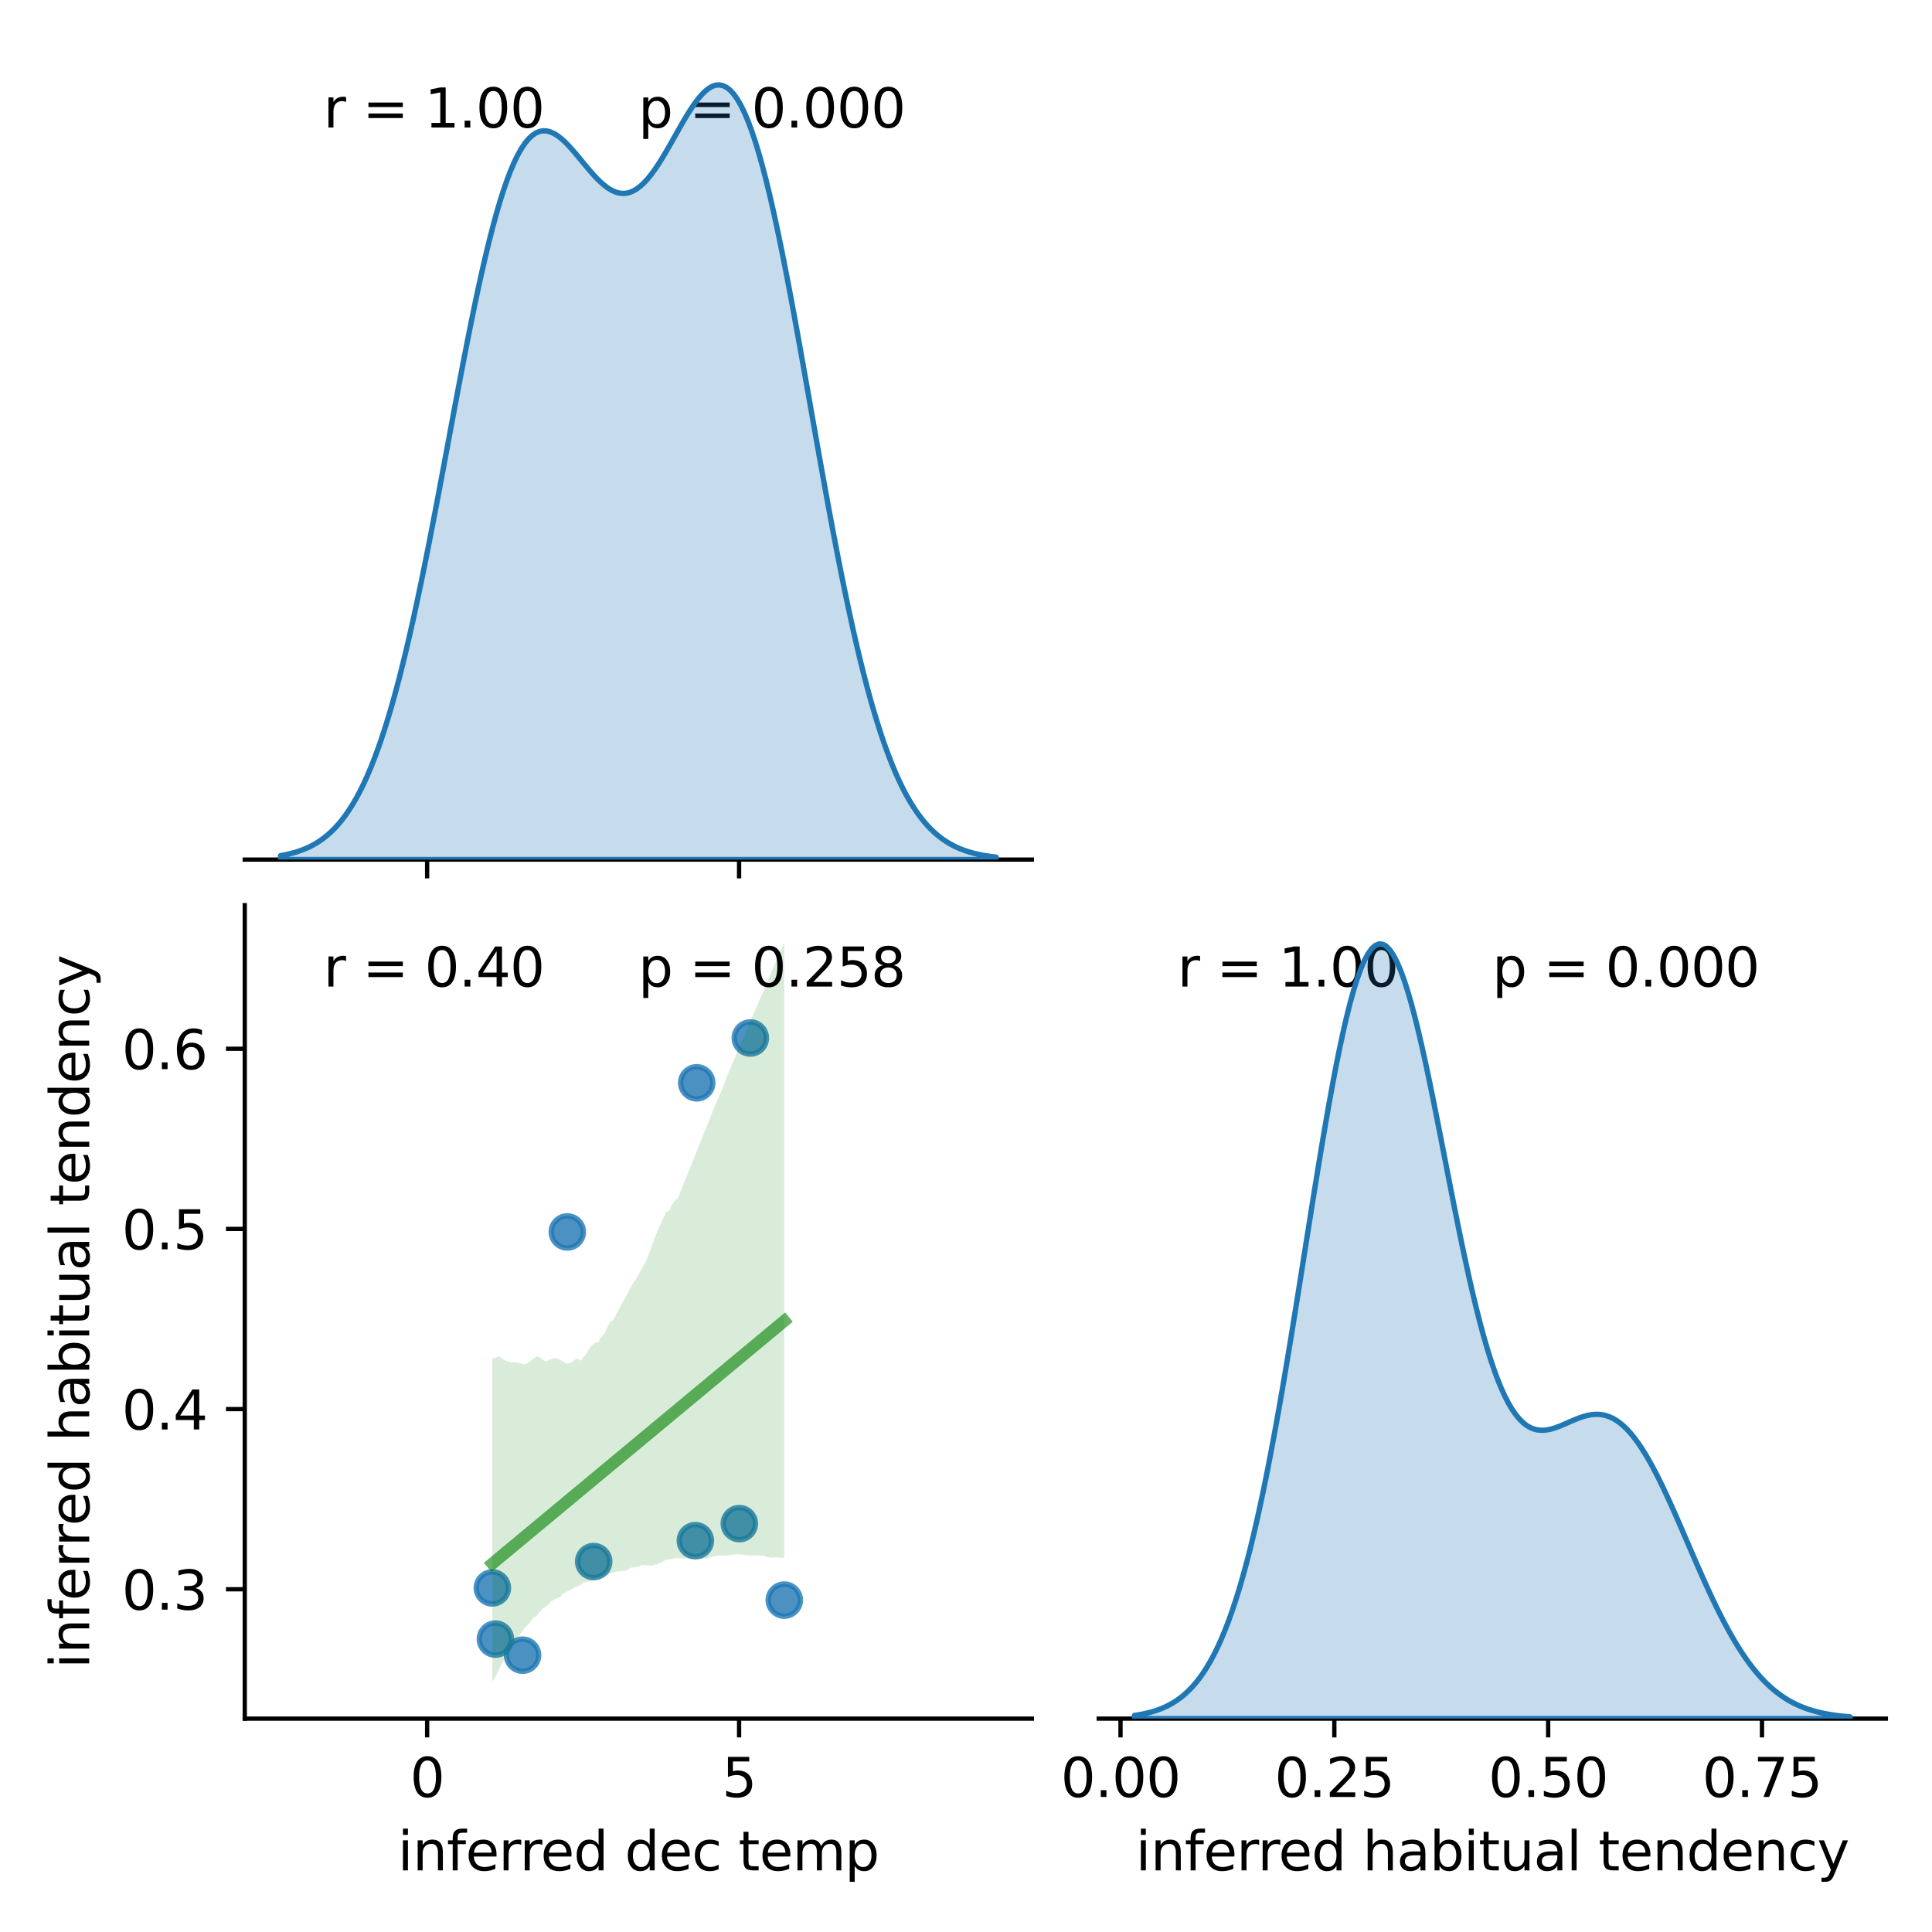 <?xml version="1.0" encoding="utf-8" standalone="no"?>
<!DOCTYPE svg PUBLIC "-//W3C//DTD SVG 1.1//EN"
  "http://www.w3.org/Graphics/SVG/1.1/DTD/svg11.dtd">
<svg xmlns:xlink="http://www.w3.org/1999/xlink" width="360pt" height="360pt" viewBox="0 0 360 360" xmlns="http://www.w3.org/2000/svg" version="1.1">
 <defs>
  <style type="text/css">*{stroke-linejoin: round; stroke-linecap: butt}</style>
 </defs>
 <g id="figure_1">
  <g id="patch_1">
   <path d="M 0 360 
L 360 360 
L 360 0 
L 0 0 
z
" style="fill: #ffffff"/>
  </g>
  <g id="axes_1">
   <g id="patch_2">
    <path d="M 45.61 160.17 
L 192.271 160.17 
L 192.271 8.6 
L 45.61 8.6 
z
" style="fill: #ffffff"/>
   </g>
   <g id="matplotlib.axis_1">
    <g id="xtick_1">
     <g id="line2d_1">
      <defs>
       <path id="me15916f080" d="M 0 0 
L 0 3.5 
" style="stroke: #000000; stroke-width: 0.8"/>
      </defs>
      <g>
       <use xlink:href="#me15916f080" x="79.587" y="160.17" style="stroke: #000000; stroke-width: 0.8"/>
      </g>
     </g>
    </g>
    <g id="xtick_2">
     <g id="line2d_2">
      <g>
       <use xlink:href="#me15916f080" x="137.718" y="160.17" style="stroke: #000000; stroke-width: 0.8"/>
      </g>
     </g>
    </g>
   </g>
   <g id="patch_3">
    <path d="M 45.61 160.17 
L 192.271 160.17 
" style="fill: none; stroke: #000000; stroke-width: 0.8; stroke-linejoin: miter; stroke-linecap: square"/>
   </g>
   <g id="text_1">
    <!-- r = 1.00  -->
    <g transform="translate(60.276 23.757) scale(0.1 -0.1)">
     <defs>
      <path id="DejaVuSans-72" d="M 2631 2963 
Q 2534 3019 2420 3045 
Q 2306 3072 2169 3072 
Q 1681 3072 1420 2755 
Q 1159 2438 1159 1844 
L 1159 0 
L 581 0 
L 581 3500 
L 1159 3500 
L 1159 2956 
Q 1341 3275 1631 3429 
Q 1922 3584 2338 3584 
Q 2397 3584 2469 3576 
Q 2541 3569 2628 3553 
L 2631 2963 
z
" transform="scale(0.016)"/>
      <path id="DejaVuSans-20" transform="scale(0.016)"/>
      <path id="DejaVuSans-3d" d="M 678 2906 
L 4684 2906 
L 4684 2381 
L 678 2381 
L 678 2906 
z
M 678 1631 
L 4684 1631 
L 4684 1100 
L 678 1100 
L 678 1631 
z
" transform="scale(0.016)"/>
      <path id="DejaVuSans-31" d="M 794 531 
L 1825 531 
L 1825 4091 
L 703 3866 
L 703 4441 
L 1819 4666 
L 2450 4666 
L 2450 531 
L 3481 531 
L 3481 0 
L 794 0 
L 794 531 
z
" transform="scale(0.016)"/>
      <path id="DejaVuSans-2e" d="M 684 794 
L 1344 794 
L 1344 0 
L 684 0 
L 684 794 
z
" transform="scale(0.016)"/>
      <path id="DejaVuSans-30" d="M 2034 4250 
Q 1547 4250 1301 3770 
Q 1056 3291 1056 2328 
Q 1056 1369 1301 889 
Q 1547 409 2034 409 
Q 2525 409 2770 889 
Q 3016 1369 3016 2328 
Q 3016 3291 2770 3770 
Q 2525 4250 2034 4250 
z
M 2034 4750 
Q 2819 4750 3233 4129 
Q 3647 3509 3647 2328 
Q 3647 1150 3233 529 
Q 2819 -91 2034 -91 
Q 1250 -91 836 529 
Q 422 1150 422 2328 
Q 422 3509 836 4129 
Q 1250 4750 2034 4750 
z
" transform="scale(0.016)"/>
     </defs>
     <use xlink:href="#DejaVuSans-72"/>
     <use xlink:href="#DejaVuSans-20" x="41.113"/>
     <use xlink:href="#DejaVuSans-3d" x="72.9"/>
     <use xlink:href="#DejaVuSans-20" x="156.689"/>
     <use xlink:href="#DejaVuSans-31" x="188.477"/>
     <use xlink:href="#DejaVuSans-2e" x="252.1"/>
     <use xlink:href="#DejaVuSans-30" x="283.887"/>
     <use xlink:href="#DejaVuSans-30" x="347.51"/>
     <use xlink:href="#DejaVuSans-20" x="411.133"/>
    </g>
   </g>
   <g id="text_2">
    <!-- p = 0.000 -->
    <g transform="translate(118.94 23.757) scale(0.1 -0.1)">
     <defs>
      <path id="DejaVuSans-70" d="M 1159 525 
L 1159 -1331 
L 581 -1331 
L 581 3500 
L 1159 3500 
L 1159 2969 
Q 1341 3281 1617 3432 
Q 1894 3584 2278 3584 
Q 2916 3584 3314 3078 
Q 3713 2572 3713 1747 
Q 3713 922 3314 415 
Q 2916 -91 2278 -91 
Q 1894 -91 1617 61 
Q 1341 213 1159 525 
z
M 3116 1747 
Q 3116 2381 2855 2742 
Q 2594 3103 2138 3103 
Q 1681 3103 1420 2742 
Q 1159 2381 1159 1747 
Q 1159 1113 1420 752 
Q 1681 391 2138 391 
Q 2594 391 2855 752 
Q 3116 1113 3116 1747 
z
" transform="scale(0.016)"/>
     </defs>
     <use xlink:href="#DejaVuSans-70"/>
     <use xlink:href="#DejaVuSans-20" x="63.477"/>
     <use xlink:href="#DejaVuSans-3d" x="95.264"/>
     <use xlink:href="#DejaVuSans-20" x="179.053"/>
     <use xlink:href="#DejaVuSans-30" x="210.84"/>
     <use xlink:href="#DejaVuSans-2e" x="274.463"/>
     <use xlink:href="#DejaVuSans-30" x="306.25"/>
     <use xlink:href="#DejaVuSans-30" x="369.873"/>
     <use xlink:href="#DejaVuSans-30" x="433.496"/>
    </g>
   </g>
  </g>
  <g id="axes_2">
   <g id="patch_4">
    <path d="M 45.61 320.24 
L 192.271 320.24 
L 192.271 168.67 
L 45.61 168.67 
z
" style="fill: #ffffff"/>
   </g>
   <g id="PathCollection_1">
    <defs>
     <path id="m3662d888b9" d="M 0 3 
C 0.796 3 1.559 2.684 2.121 2.121 
C 2.684 1.559 3 0.796 3 0 
C 3 -0.796 2.684 -1.559 2.121 -2.121 
C 1.559 -2.684 0.796 -3 0 -3 
C -0.796 -3 -1.559 -2.684 -2.121 -2.121 
C -2.684 -1.559 -3 -0.796 -3 0 
C -3 0.796 -2.684 1.559 -2.121 2.121 
C -1.559 2.684 -0.796 3 0 3 
z
" style="stroke: #1f77b4; stroke-opacity: 0.8"/>
    </defs>
    <g clip-path="url(#pa757ee8e4b)">
     <use xlink:href="#m3662d888b9" x="110.623" y="290.974" style="fill: #1f77b4; fill-opacity: 0.8; stroke: #1f77b4; stroke-opacity: 0.8"/>
     <use xlink:href="#m3662d888b9" x="139.813" y="193.414" style="fill: #1f77b4; fill-opacity: 0.8; stroke: #1f77b4; stroke-opacity: 0.8"/>
     <use xlink:href="#m3662d888b9" x="91.741" y="295.888" style="fill: #1f77b4; fill-opacity: 0.8; stroke: #1f77b4; stroke-opacity: 0.8"/>
     <use xlink:href="#m3662d888b9" x="146.14" y="298.157" style="fill: #1f77b4; fill-opacity: 0.8; stroke: #1f77b4; stroke-opacity: 0.8"/>
     <use xlink:href="#m3662d888b9" x="97.371" y="308.419" style="fill: #1f77b4; fill-opacity: 0.8; stroke: #1f77b4; stroke-opacity: 0.8"/>
     <use xlink:href="#m3662d888b9" x="129.819" y="201.766" style="fill: #1f77b4; fill-opacity: 0.8; stroke: #1f77b4; stroke-opacity: 0.8"/>
     <use xlink:href="#m3662d888b9" x="137.764" y="283.905" style="fill: #1f77b4; fill-opacity: 0.8; stroke: #1f77b4; stroke-opacity: 0.8"/>
     <use xlink:href="#m3662d888b9" x="105.709" y="229.553" style="fill: #1f77b4; fill-opacity: 0.8; stroke: #1f77b4; stroke-opacity: 0.8"/>
     <use xlink:href="#m3662d888b9" x="92.314" y="305.42" style="fill: #1f77b4; fill-opacity: 0.8; stroke: #1f77b4; stroke-opacity: 0.8"/>
     <use xlink:href="#m3662d888b9" x="129.571" y="287.082" style="fill: #1f77b4; fill-opacity: 0.8; stroke: #1f77b4; stroke-opacity: 0.8"/>
    </g>
   </g>
   <g id="PolyCollection_1">
    <path d="M 91.741 253.14 
L 91.741 313.35 
L 92.29 312.565 
L 92.84 311.345 
L 93.389 310.214 
L 93.939 309.193 
L 94.488 308.171 
L 95.038 307.15 
L 95.587 306.567 
L 96.137 305.56 
L 96.686 304.713 
L 97.236 304.165 
L 97.785 303.308 
L 98.335 302.81 
L 98.884 302.103 
L 99.434 301.399 
L 99.983 301.081 
L 100.533 300.409 
L 101.082 299.726 
L 101.632 299.432 
L 102.181 298.968 
L 102.731 298.4 
L 103.28 298.031 
L 103.83 297.785 
L 104.379 297.598 
L 104.929 296.93 
L 105.478 296.709 
L 106.027 296.36 
L 106.577 296.121 
L 107.126 295.771 
L 107.676 295.56 
L 108.225 295.283 
L 108.775 294.823 
L 109.324 294.738 
L 109.874 294.599 
L 110.423 294.499 
L 110.973 294.29 
L 111.522 294.076 
L 112.072 293.862 
L 112.621 293.604 
L 113.171 293.465 
L 113.72 293.229 
L 114.27 293.02 
L 114.819 292.811 
L 115.369 292.787 
L 115.918 292.762 
L 116.468 292.645 
L 117.017 292.429 
L 117.567 292.107 
L 118.116 292.067 
L 118.666 291.976 
L 119.215 291.784 
L 119.764 291.603 
L 120.314 291.641 
L 120.863 291.675 
L 121.413 291.707 
L 121.962 291.609 
L 122.512 291.421 
L 123.061 291.218 
L 123.611 290.913 
L 124.16 290.608 
L 124.71 290.544 
L 125.259 290.486 
L 125.809 290.328 
L 126.358 290.349 
L 126.908 290.37 
L 127.457 290.391 
L 128.007 290.408 
L 128.556 290.423 
L 129.106 290.438 
L 129.655 290.453 
L 130.205 290.469 
L 130.754 290.491 
L 131.304 290.408 
L 131.853 290.321 
L 132.403 290.161 
L 132.952 290.037 
L 133.502 289.913 
L 134.051 289.821 
L 134.6 289.804 
L 135.15 289.877 
L 135.699 289.832 
L 136.249 289.746 
L 136.798 289.662 
L 137.348 289.629 
L 137.897 289.618 
L 138.447 289.702 
L 138.996 289.781 
L 139.546 289.82 
L 140.095 289.813 
L 140.645 289.81 
L 141.194 289.801 
L 141.744 289.874 
L 142.293 289.856 
L 142.843 290.122 
L 143.392 290.18 
L 143.942 290.256 
L 144.491 290.157 
L 145.041 290.236 
L 145.59 290.284 
L 146.14 290.206 
L 146.14 175.56 
L 146.14 175.56 
L 145.59 176.841 
L 145.041 178.122 
L 144.491 179.404 
L 143.942 180.685 
L 143.392 181.966 
L 142.843 183.248 
L 142.293 184.529 
L 141.744 185.814 
L 141.194 187.1 
L 140.645 188.385 
L 140.095 189.671 
L 139.546 190.956 
L 138.996 192.241 
L 138.447 193.527 
L 137.897 194.812 
L 137.348 196.098 
L 136.798 197.383 
L 136.249 198.669 
L 135.699 199.954 
L 135.15 201.387 
L 134.6 202.9 
L 134.051 204.108 
L 133.502 205.366 
L 132.952 206.734 
L 132.403 208.102 
L 131.853 209.47 
L 131.304 210.84 
L 130.754 212.21 
L 130.205 213.58 
L 129.655 214.949 
L 129.106 216.319 
L 128.556 217.689 
L 128.007 219.059 
L 127.457 220.429 
L 126.908 221.799 
L 126.358 223.169 
L 125.809 223.673 
L 125.259 224.334 
L 124.71 225.597 
L 124.16 225.785 
L 123.611 226.974 
L 123.061 228.186 
L 122.512 229.397 
L 121.962 230.767 
L 121.413 232.259 
L 120.863 233.752 
L 120.314 235.113 
L 119.764 236.085 
L 119.215 237.056 
L 118.666 238.028 
L 118.116 238.88 
L 117.567 239.784 
L 117.017 240.91 
L 116.468 241.886 
L 115.918 242.859 
L 115.369 243.867 
L 114.819 244.898 
L 114.27 246 
L 113.72 246.262 
L 113.171 247.305 
L 112.621 248.564 
L 112.072 249.082 
L 111.522 250.011 
L 110.973 250.193 
L 110.423 250.544 
L 109.874 251.113 
L 109.324 252.224 
L 108.775 252.823 
L 108.225 253.567 
L 107.676 253.182 
L 107.126 253.325 
L 106.577 253.814 
L 106.027 254.014 
L 105.478 254.072 
L 104.929 253.746 
L 104.379 253.42 
L 103.83 253.095 
L 103.28 253.026 
L 102.731 253.258 
L 102.181 253.49 
L 101.632 253.724 
L 101.082 253.323 
L 100.533 252.886 
L 99.983 252.718 
L 99.434 253.125 
L 98.884 253.544 
L 98.335 253.971 
L 97.785 254.235 
L 97.236 254.141 
L 96.686 253.939 
L 96.137 253.856 
L 95.587 253.881 
L 95.038 253.783 
L 94.488 253.684 
L 93.939 253.397 
L 93.389 252.98 
L 92.84 252.712 
L 92.29 253.012 
L 91.741 253.14 
z
" clip-path="url(#pa757ee8e4b)" style="fill: #008000; fill-opacity: 0.15"/>
   </g>
   <g id="matplotlib.axis_2">
    <g id="xtick_3">
     <g id="line2d_3">
      <g>
       <use xlink:href="#me15916f080" x="79.587" y="320.24" style="stroke: #000000; stroke-width: 0.8"/>
      </g>
     </g>
     <g id="text_3">
      <!-- 0 -->
      <g transform="translate(76.406 334.838) scale(0.1 -0.1)">
       <use xlink:href="#DejaVuSans-30"/>
      </g>
     </g>
    </g>
    <g id="xtick_4">
     <g id="line2d_4">
      <g>
       <use xlink:href="#me15916f080" x="137.718" y="320.24" style="stroke: #000000; stroke-width: 0.8"/>
      </g>
     </g>
     <g id="text_4">
      <!-- 5 -->
      <g transform="translate(134.537 334.838) scale(0.1 -0.1)">
       <defs>
        <path id="DejaVuSans-35" d="M 691 4666 
L 3169 4666 
L 3169 4134 
L 1269 4134 
L 1269 2991 
Q 1406 3038 1543 3061 
Q 1681 3084 1819 3084 
Q 2600 3084 3056 2656 
Q 3513 2228 3513 1497 
Q 3513 744 3044 326 
Q 2575 -91 1722 -91 
Q 1428 -91 1123 -41 
Q 819 9 494 109 
L 494 744 
Q 775 591 1075 516 
Q 1375 441 1709 441 
Q 2250 441 2565 725 
Q 2881 1009 2881 1497 
Q 2881 1984 2565 2268 
Q 2250 2553 1709 2553 
Q 1456 2553 1204 2497 
Q 953 2441 691 2322 
L 691 4666 
z
" transform="scale(0.016)"/>
       </defs>
       <use xlink:href="#DejaVuSans-35"/>
      </g>
     </g>
    </g>
    <g id="text_5">
     <!-- inferred dec temp -->
     <g transform="translate(74.125 348.517) scale(0.1 -0.1)">
      <defs>
       <path id="DejaVuSans-69" d="M 603 3500 
L 1178 3500 
L 1178 0 
L 603 0 
L 603 3500 
z
M 603 4863 
L 1178 4863 
L 1178 4134 
L 603 4134 
L 603 4863 
z
" transform="scale(0.016)"/>
       <path id="DejaVuSans-6e" d="M 3513 2113 
L 3513 0 
L 2938 0 
L 2938 2094 
Q 2938 2591 2744 2837 
Q 2550 3084 2163 3084 
Q 1697 3084 1428 2787 
Q 1159 2491 1159 1978 
L 1159 0 
L 581 0 
L 581 3500 
L 1159 3500 
L 1159 2956 
Q 1366 3272 1645 3428 
Q 1925 3584 2291 3584 
Q 2894 3584 3203 3211 
Q 3513 2838 3513 2113 
z
" transform="scale(0.016)"/>
       <path id="DejaVuSans-66" d="M 2375 4863 
L 2375 4384 
L 1825 4384 
Q 1516 4384 1395 4259 
Q 1275 4134 1275 3809 
L 1275 3500 
L 2222 3500 
L 2222 3053 
L 1275 3053 
L 1275 0 
L 697 0 
L 697 3053 
L 147 3053 
L 147 3500 
L 697 3500 
L 697 3744 
Q 697 4328 969 4595 
Q 1241 4863 1831 4863 
L 2375 4863 
z
" transform="scale(0.016)"/>
       <path id="DejaVuSans-65" d="M 3597 1894 
L 3597 1613 
L 953 1613 
Q 991 1019 1311 708 
Q 1631 397 2203 397 
Q 2534 397 2845 478 
Q 3156 559 3463 722 
L 3463 178 
Q 3153 47 2828 -22 
Q 2503 -91 2169 -91 
Q 1331 -91 842 396 
Q 353 884 353 1716 
Q 353 2575 817 3079 
Q 1281 3584 2069 3584 
Q 2775 3584 3186 3129 
Q 3597 2675 3597 1894 
z
M 3022 2063 
Q 3016 2534 2758 2815 
Q 2500 3097 2075 3097 
Q 1594 3097 1305 2825 
Q 1016 2553 972 2059 
L 3022 2063 
z
" transform="scale(0.016)"/>
       <path id="DejaVuSans-64" d="M 2906 2969 
L 2906 4863 
L 3481 4863 
L 3481 0 
L 2906 0 
L 2906 525 
Q 2725 213 2448 61 
Q 2172 -91 1784 -91 
Q 1150 -91 751 415 
Q 353 922 353 1747 
Q 353 2572 751 3078 
Q 1150 3584 1784 3584 
Q 2172 3584 2448 3432 
Q 2725 3281 2906 2969 
z
M 947 1747 
Q 947 1113 1208 752 
Q 1469 391 1925 391 
Q 2381 391 2643 752 
Q 2906 1113 2906 1747 
Q 2906 2381 2643 2742 
Q 2381 3103 1925 3103 
Q 1469 3103 1208 2742 
Q 947 2381 947 1747 
z
" transform="scale(0.016)"/>
       <path id="DejaVuSans-63" d="M 3122 3366 
L 3122 2828 
Q 2878 2963 2633 3030 
Q 2388 3097 2138 3097 
Q 1578 3097 1268 2742 
Q 959 2388 959 1747 
Q 959 1106 1268 751 
Q 1578 397 2138 397 
Q 2388 397 2633 464 
Q 2878 531 3122 666 
L 3122 134 
Q 2881 22 2623 -34 
Q 2366 -91 2075 -91 
Q 1284 -91 818 406 
Q 353 903 353 1747 
Q 353 2603 823 3093 
Q 1294 3584 2113 3584 
Q 2378 3584 2631 3529 
Q 2884 3475 3122 3366 
z
" transform="scale(0.016)"/>
       <path id="DejaVuSans-74" d="M 1172 4494 
L 1172 3500 
L 2356 3500 
L 2356 3053 
L 1172 3053 
L 1172 1153 
Q 1172 725 1289 603 
Q 1406 481 1766 481 
L 2356 481 
L 2356 0 
L 1766 0 
Q 1100 0 847 248 
Q 594 497 594 1153 
L 594 3053 
L 172 3053 
L 172 3500 
L 594 3500 
L 594 4494 
L 1172 4494 
z
" transform="scale(0.016)"/>
       <path id="DejaVuSans-6d" d="M 3328 2828 
Q 3544 3216 3844 3400 
Q 4144 3584 4550 3584 
Q 5097 3584 5394 3201 
Q 5691 2819 5691 2113 
L 5691 0 
L 5113 0 
L 5113 2094 
Q 5113 2597 4934 2840 
Q 4756 3084 4391 3084 
Q 3944 3084 3684 2787 
Q 3425 2491 3425 1978 
L 3425 0 
L 2847 0 
L 2847 2094 
Q 2847 2600 2669 2842 
Q 2491 3084 2119 3084 
Q 1678 3084 1418 2786 
Q 1159 2488 1159 1978 
L 1159 0 
L 581 0 
L 581 3500 
L 1159 3500 
L 1159 2956 
Q 1356 3278 1631 3431 
Q 1906 3584 2284 3584 
Q 2666 3584 2933 3390 
Q 3200 3197 3328 2828 
z
" transform="scale(0.016)"/>
      </defs>
      <use xlink:href="#DejaVuSans-69"/>
      <use xlink:href="#DejaVuSans-6e" x="27.783"/>
      <use xlink:href="#DejaVuSans-66" x="91.162"/>
      <use xlink:href="#DejaVuSans-65" x="126.367"/>
      <use xlink:href="#DejaVuSans-72" x="187.891"/>
      <use xlink:href="#DejaVuSans-72" x="227.254"/>
      <use xlink:href="#DejaVuSans-65" x="266.117"/>
      <use xlink:href="#DejaVuSans-64" x="327.641"/>
      <use xlink:href="#DejaVuSans-20" x="391.117"/>
      <use xlink:href="#DejaVuSans-64" x="422.904"/>
      <use xlink:href="#DejaVuSans-65" x="486.381"/>
      <use xlink:href="#DejaVuSans-63" x="547.904"/>
      <use xlink:href="#DejaVuSans-20" x="602.885"/>
      <use xlink:href="#DejaVuSans-74" x="634.672"/>
      <use xlink:href="#DejaVuSans-65" x="673.881"/>
      <use xlink:href="#DejaVuSans-6d" x="735.404"/>
      <use xlink:href="#DejaVuSans-70" x="832.816"/>
     </g>
    </g>
   </g>
   <g id="matplotlib.axis_3">
    <g id="ytick_1">
     <g id="line2d_5">
      <defs>
       <path id="m2e94cccd16" d="M 0 0 
L -3.5 0 
" style="stroke: #000000; stroke-width: 0.8"/>
      </defs>
      <g>
       <use xlink:href="#m2e94cccd16" x="45.61" y="296.138" style="stroke: #000000; stroke-width: 0.8"/>
      </g>
     </g>
     <g id="text_6">
      <!-- 0.3 -->
      <g transform="translate(22.707 299.937) scale(0.1 -0.1)">
       <defs>
        <path id="DejaVuSans-33" d="M 2597 2516 
Q 3050 2419 3304 2112 
Q 3559 1806 3559 1356 
Q 3559 666 3084 287 
Q 2609 -91 1734 -91 
Q 1441 -91 1130 -33 
Q 819 25 488 141 
L 488 750 
Q 750 597 1062 519 
Q 1375 441 1716 441 
Q 2309 441 2620 675 
Q 2931 909 2931 1356 
Q 2931 1769 2642 2001 
Q 2353 2234 1838 2234 
L 1294 2234 
L 1294 2753 
L 1863 2753 
Q 2328 2753 2575 2939 
Q 2822 3125 2822 3475 
Q 2822 3834 2567 4026 
Q 2313 4219 1838 4219 
Q 1578 4219 1281 4162 
Q 984 4106 628 3988 
L 628 4550 
Q 988 4650 1302 4700 
Q 1616 4750 1894 4750 
Q 2613 4750 3031 4423 
Q 3450 4097 3450 3541 
Q 3450 3153 3228 2886 
Q 3006 2619 2597 2516 
z
" transform="scale(0.016)"/>
       </defs>
       <use xlink:href="#DejaVuSans-30"/>
       <use xlink:href="#DejaVuSans-2e" x="63.623"/>
       <use xlink:href="#DejaVuSans-33" x="95.41"/>
      </g>
     </g>
    </g>
    <g id="ytick_2">
     <g id="line2d_6">
      <g>
       <use xlink:href="#m2e94cccd16" x="45.61" y="262.566" style="stroke: #000000; stroke-width: 0.8"/>
      </g>
     </g>
     <g id="text_7">
      <!-- 0.4 -->
      <g transform="translate(22.707 266.365) scale(0.1 -0.1)">
       <defs>
        <path id="DejaVuSans-34" d="M 2419 4116 
L 825 1625 
L 2419 1625 
L 2419 4116 
z
M 2253 4666 
L 3047 4666 
L 3047 1625 
L 3713 1625 
L 3713 1100 
L 3047 1100 
L 3047 0 
L 2419 0 
L 2419 1100 
L 313 1100 
L 313 1709 
L 2253 4666 
z
" transform="scale(0.016)"/>
       </defs>
       <use xlink:href="#DejaVuSans-30"/>
       <use xlink:href="#DejaVuSans-2e" x="63.623"/>
       <use xlink:href="#DejaVuSans-34" x="95.41"/>
      </g>
     </g>
    </g>
    <g id="ytick_3">
     <g id="line2d_7">
      <g>
       <use xlink:href="#m2e94cccd16" x="45.61" y="228.993" style="stroke: #000000; stroke-width: 0.8"/>
      </g>
     </g>
     <g id="text_8">
      <!-- 0.5 -->
      <g transform="translate(22.707 232.793) scale(0.1 -0.1)">
       <use xlink:href="#DejaVuSans-30"/>
       <use xlink:href="#DejaVuSans-2e" x="63.623"/>
       <use xlink:href="#DejaVuSans-35" x="95.41"/>
      </g>
     </g>
    </g>
    <g id="ytick_4">
     <g id="line2d_8">
      <g>
       <use xlink:href="#m2e94cccd16" x="45.61" y="195.421" style="stroke: #000000; stroke-width: 0.8"/>
      </g>
     </g>
     <g id="text_9">
      <!-- 0.6 -->
      <g transform="translate(22.707 199.22) scale(0.1 -0.1)">
       <defs>
        <path id="DejaVuSans-36" d="M 2113 2584 
Q 1688 2584 1439 2293 
Q 1191 2003 1191 1497 
Q 1191 994 1439 701 
Q 1688 409 2113 409 
Q 2538 409 2786 701 
Q 3034 994 3034 1497 
Q 3034 2003 2786 2293 
Q 2538 2584 2113 2584 
z
M 3366 4563 
L 3366 3988 
Q 3128 4100 2886 4159 
Q 2644 4219 2406 4219 
Q 1781 4219 1451 3797 
Q 1122 3375 1075 2522 
Q 1259 2794 1537 2939 
Q 1816 3084 2150 3084 
Q 2853 3084 3261 2657 
Q 3669 2231 3669 1497 
Q 3669 778 3244 343 
Q 2819 -91 2113 -91 
Q 1303 -91 875 529 
Q 447 1150 447 2328 
Q 447 3434 972 4092 
Q 1497 4750 2381 4750 
Q 2619 4750 2861 4703 
Q 3103 4656 3366 4563 
z
" transform="scale(0.016)"/>
       </defs>
       <use xlink:href="#DejaVuSans-30"/>
       <use xlink:href="#DejaVuSans-2e" x="63.623"/>
       <use xlink:href="#DejaVuSans-36" x="95.41"/>
      </g>
     </g>
    </g>
    <g id="text_10">
     <!-- inferred habitual tendency -->
     <g transform="translate(16.627 310.901) rotate(-90) scale(0.1 -0.1)">
      <defs>
       <path id="DejaVuSans-68" d="M 3513 2113 
L 3513 0 
L 2938 0 
L 2938 2094 
Q 2938 2591 2744 2837 
Q 2550 3084 2163 3084 
Q 1697 3084 1428 2787 
Q 1159 2491 1159 1978 
L 1159 0 
L 581 0 
L 581 4863 
L 1159 4863 
L 1159 2956 
Q 1366 3272 1645 3428 
Q 1925 3584 2291 3584 
Q 2894 3584 3203 3211 
Q 3513 2838 3513 2113 
z
" transform="scale(0.016)"/>
       <path id="DejaVuSans-61" d="M 2194 1759 
Q 1497 1759 1228 1600 
Q 959 1441 959 1056 
Q 959 750 1161 570 
Q 1363 391 1709 391 
Q 2188 391 2477 730 
Q 2766 1069 2766 1631 
L 2766 1759 
L 2194 1759 
z
M 3341 1997 
L 3341 0 
L 2766 0 
L 2766 531 
Q 2569 213 2275 61 
Q 1981 -91 1556 -91 
Q 1019 -91 701 211 
Q 384 513 384 1019 
Q 384 1609 779 1909 
Q 1175 2209 1959 2209 
L 2766 2209 
L 2766 2266 
Q 2766 2663 2505 2880 
Q 2244 3097 1772 3097 
Q 1472 3097 1187 3025 
Q 903 2953 641 2809 
L 641 3341 
Q 956 3463 1253 3523 
Q 1550 3584 1831 3584 
Q 2591 3584 2966 3190 
Q 3341 2797 3341 1997 
z
" transform="scale(0.016)"/>
       <path id="DejaVuSans-62" d="M 3116 1747 
Q 3116 2381 2855 2742 
Q 2594 3103 2138 3103 
Q 1681 3103 1420 2742 
Q 1159 2381 1159 1747 
Q 1159 1113 1420 752 
Q 1681 391 2138 391 
Q 2594 391 2855 752 
Q 3116 1113 3116 1747 
z
M 1159 2969 
Q 1341 3281 1617 3432 
Q 1894 3584 2278 3584 
Q 2916 3584 3314 3078 
Q 3713 2572 3713 1747 
Q 3713 922 3314 415 
Q 2916 -91 2278 -91 
Q 1894 -91 1617 61 
Q 1341 213 1159 525 
L 1159 0 
L 581 0 
L 581 4863 
L 1159 4863 
L 1159 2969 
z
" transform="scale(0.016)"/>
       <path id="DejaVuSans-75" d="M 544 1381 
L 544 3500 
L 1119 3500 
L 1119 1403 
Q 1119 906 1312 657 
Q 1506 409 1894 409 
Q 2359 409 2629 706 
Q 2900 1003 2900 1516 
L 2900 3500 
L 3475 3500 
L 3475 0 
L 2900 0 
L 2900 538 
Q 2691 219 2414 64 
Q 2138 -91 1772 -91 
Q 1169 -91 856 284 
Q 544 659 544 1381 
z
M 1991 3584 
L 1991 3584 
z
" transform="scale(0.016)"/>
       <path id="DejaVuSans-6c" d="M 603 4863 
L 1178 4863 
L 1178 0 
L 603 0 
L 603 4863 
z
" transform="scale(0.016)"/>
       <path id="DejaVuSans-79" d="M 2059 -325 
Q 1816 -950 1584 -1140 
Q 1353 -1331 966 -1331 
L 506 -1331 
L 506 -850 
L 844 -850 
Q 1081 -850 1212 -737 
Q 1344 -625 1503 -206 
L 1606 56 
L 191 3500 
L 800 3500 
L 1894 763 
L 2988 3500 
L 3597 3500 
L 2059 -325 
z
" transform="scale(0.016)"/>
      </defs>
      <use xlink:href="#DejaVuSans-69"/>
      <use xlink:href="#DejaVuSans-6e" x="27.783"/>
      <use xlink:href="#DejaVuSans-66" x="91.162"/>
      <use xlink:href="#DejaVuSans-65" x="126.367"/>
      <use xlink:href="#DejaVuSans-72" x="187.891"/>
      <use xlink:href="#DejaVuSans-72" x="227.254"/>
      <use xlink:href="#DejaVuSans-65" x="266.117"/>
      <use xlink:href="#DejaVuSans-64" x="327.641"/>
      <use xlink:href="#DejaVuSans-20" x="391.117"/>
      <use xlink:href="#DejaVuSans-68" x="422.904"/>
      <use xlink:href="#DejaVuSans-61" x="486.283"/>
      <use xlink:href="#DejaVuSans-62" x="547.562"/>
      <use xlink:href="#DejaVuSans-69" x="611.039"/>
      <use xlink:href="#DejaVuSans-74" x="638.822"/>
      <use xlink:href="#DejaVuSans-75" x="678.031"/>
      <use xlink:href="#DejaVuSans-61" x="741.41"/>
      <use xlink:href="#DejaVuSans-6c" x="802.689"/>
      <use xlink:href="#DejaVuSans-20" x="830.473"/>
      <use xlink:href="#DejaVuSans-74" x="862.26"/>
      <use xlink:href="#DejaVuSans-65" x="901.469"/>
      <use xlink:href="#DejaVuSans-6e" x="962.992"/>
      <use xlink:href="#DejaVuSans-64" x="1026.371"/>
      <use xlink:href="#DejaVuSans-65" x="1089.848"/>
      <use xlink:href="#DejaVuSans-6e" x="1151.371"/>
      <use xlink:href="#DejaVuSans-63" x="1214.75"/>
      <use xlink:href="#DejaVuSans-79" x="1269.73"/>
     </g>
    </g>
   </g>
   <g id="line2d_9">
    <path d="M 91.741 291.354 
L 92.29 290.898 
L 92.84 290.441 
L 93.389 289.984 
L 93.939 289.528 
L 94.488 289.071 
L 95.038 288.614 
L 95.587 288.158 
L 96.137 287.701 
L 96.686 287.244 
L 97.236 286.788 
L 97.785 286.331 
L 98.335 285.874 
L 98.884 285.417 
L 99.434 284.961 
L 99.983 284.504 
L 100.533 284.047 
L 101.082 283.591 
L 101.632 283.134 
L 102.181 282.677 
L 102.731 282.221 
L 103.28 281.764 
L 103.83 281.307 
L 104.379 280.851 
L 104.929 280.394 
L 105.478 279.937 
L 106.027 279.48 
L 106.577 279.024 
L 107.126 278.567 
L 107.676 278.11 
L 108.225 277.654 
L 108.775 277.197 
L 109.324 276.74 
L 109.874 276.284 
L 110.423 275.827 
L 110.973 275.37 
L 111.522 274.914 
L 112.072 274.457 
L 112.621 274 
L 113.171 273.543 
L 113.72 273.087 
L 114.27 272.63 
L 114.819 272.173 
L 115.369 271.717 
L 115.918 271.26 
L 116.468 270.803 
L 117.017 270.347 
L 117.567 269.89 
L 118.116 269.433 
L 118.666 268.977 
L 119.215 268.52 
L 119.764 268.063 
L 120.314 267.606 
L 120.863 267.15 
L 121.413 266.693 
L 121.962 266.236 
L 122.512 265.78 
L 123.061 265.323 
L 123.611 264.866 
L 124.16 264.41 
L 124.71 263.953 
L 125.259 263.496 
L 125.809 263.04 
L 126.358 262.583 
L 126.908 262.126 
L 127.457 261.669 
L 128.007 261.213 
L 128.556 260.756 
L 129.106 260.299 
L 129.655 259.843 
L 130.205 259.386 
L 130.754 258.929 
L 131.304 258.473 
L 131.853 258.016 
L 132.403 257.559 
L 132.952 257.103 
L 133.502 256.646 
L 134.051 256.189 
L 134.6 255.732 
L 135.15 255.276 
L 135.699 254.819 
L 136.249 254.362 
L 136.798 253.906 
L 137.348 253.449 
L 137.897 252.992 
L 138.447 252.536 
L 138.996 252.079 
L 139.546 251.622 
L 140.095 251.165 
L 140.645 250.709 
L 141.194 250.252 
L 141.744 249.795 
L 142.293 249.339 
L 142.843 248.882 
L 143.392 248.425 
L 143.942 247.969 
L 144.491 247.512 
L 145.041 247.055 
L 145.59 246.599 
L 146.14 246.142 
" clip-path="url(#pa757ee8e4b)" style="fill: none; stroke: #008000; stroke-opacity: 0.6; stroke-width: 2.25; stroke-linecap: square"/>
   </g>
   <g id="patch_5">
    <path d="M 45.61 320.24 
L 45.61 168.67 
" style="fill: none; stroke: #000000; stroke-width: 0.8; stroke-linejoin: miter; stroke-linecap: square"/>
   </g>
   <g id="patch_6">
    <path d="M 45.61 320.24 
L 192.271 320.24 
" style="fill: none; stroke: #000000; stroke-width: 0.8; stroke-linejoin: miter; stroke-linecap: square"/>
   </g>
   <g id="text_11">
    <!-- r = 0.40  -->
    <g transform="translate(60.276 183.827) scale(0.1 -0.1)">
     <use xlink:href="#DejaVuSans-72"/>
     <use xlink:href="#DejaVuSans-20" x="41.113"/>
     <use xlink:href="#DejaVuSans-3d" x="72.9"/>
     <use xlink:href="#DejaVuSans-20" x="156.689"/>
     <use xlink:href="#DejaVuSans-30" x="188.477"/>
     <use xlink:href="#DejaVuSans-2e" x="252.1"/>
     <use xlink:href="#DejaVuSans-34" x="283.887"/>
     <use xlink:href="#DejaVuSans-30" x="347.51"/>
     <use xlink:href="#DejaVuSans-20" x="411.133"/>
    </g>
   </g>
   <g id="text_12">
    <!-- p = 0.258 -->
    <g transform="translate(118.94 183.827) scale(0.1 -0.1)">
     <defs>
      <path id="DejaVuSans-32" d="M 1228 531 
L 3431 531 
L 3431 0 
L 469 0 
L 469 531 
Q 828 903 1448 1529 
Q 2069 2156 2228 2338 
Q 2531 2678 2651 2914 
Q 2772 3150 2772 3378 
Q 2772 3750 2511 3984 
Q 2250 4219 1831 4219 
Q 1534 4219 1204 4116 
Q 875 4013 500 3803 
L 500 4441 
Q 881 4594 1212 4672 
Q 1544 4750 1819 4750 
Q 2544 4750 2975 4387 
Q 3406 4025 3406 3419 
Q 3406 3131 3298 2873 
Q 3191 2616 2906 2266 
Q 2828 2175 2409 1742 
Q 1991 1309 1228 531 
z
" transform="scale(0.016)"/>
      <path id="DejaVuSans-38" d="M 2034 2216 
Q 1584 2216 1326 1975 
Q 1069 1734 1069 1313 
Q 1069 891 1326 650 
Q 1584 409 2034 409 
Q 2484 409 2743 651 
Q 3003 894 3003 1313 
Q 3003 1734 2745 1975 
Q 2488 2216 2034 2216 
z
M 1403 2484 
Q 997 2584 770 2862 
Q 544 3141 544 3541 
Q 544 4100 942 4425 
Q 1341 4750 2034 4750 
Q 2731 4750 3128 4425 
Q 3525 4100 3525 3541 
Q 3525 3141 3298 2862 
Q 3072 2584 2669 2484 
Q 3125 2378 3379 2068 
Q 3634 1759 3634 1313 
Q 3634 634 3220 271 
Q 2806 -91 2034 -91 
Q 1263 -91 848 271 
Q 434 634 434 1313 
Q 434 1759 690 2068 
Q 947 2378 1403 2484 
z
M 1172 3481 
Q 1172 3119 1398 2916 
Q 1625 2713 2034 2713 
Q 2441 2713 2670 2916 
Q 2900 3119 2900 3481 
Q 2900 3844 2670 4047 
Q 2441 4250 2034 4250 
Q 1625 4250 1398 4047 
Q 1172 3844 1172 3481 
z
" transform="scale(0.016)"/>
     </defs>
     <use xlink:href="#DejaVuSans-70"/>
     <use xlink:href="#DejaVuSans-20" x="63.477"/>
     <use xlink:href="#DejaVuSans-3d" x="95.264"/>
     <use xlink:href="#DejaVuSans-20" x="179.053"/>
     <use xlink:href="#DejaVuSans-30" x="210.84"/>
     <use xlink:href="#DejaVuSans-2e" x="274.463"/>
     <use xlink:href="#DejaVuSans-32" x="306.25"/>
     <use xlink:href="#DejaVuSans-35" x="369.873"/>
     <use xlink:href="#DejaVuSans-38" x="433.496"/>
    </g>
   </g>
  </g>
  <g id="axes_3">
   <g id="patch_7">
    <path d="M 204.739 320.24 
L 351.4 320.24 
L 351.4 168.67 
L 204.739 168.67 
z
" style="fill: #ffffff"/>
   </g>
   <g id="matplotlib.axis_4">
    <g id="xtick_5">
     <g id="line2d_10">
      <g>
       <use xlink:href="#me15916f080" x="208.79" y="320.24" style="stroke: #000000; stroke-width: 0.8"/>
      </g>
     </g>
     <g id="text_13">
      <!-- 0.00 -->
      <g transform="translate(197.657 334.838) scale(0.1 -0.1)">
       <use xlink:href="#DejaVuSans-30"/>
       <use xlink:href="#DejaVuSans-2e" x="63.623"/>
       <use xlink:href="#DejaVuSans-30" x="95.41"/>
       <use xlink:href="#DejaVuSans-30" x="159.033"/>
      </g>
     </g>
    </g>
    <g id="xtick_6">
     <g id="line2d_11">
      <g>
       <use xlink:href="#me15916f080" x="248.633" y="320.24" style="stroke: #000000; stroke-width: 0.8"/>
      </g>
     </g>
     <g id="text_14">
      <!-- 0.25 -->
      <g transform="translate(237.501 334.838) scale(0.1 -0.1)">
       <use xlink:href="#DejaVuSans-30"/>
       <use xlink:href="#DejaVuSans-2e" x="63.623"/>
       <use xlink:href="#DejaVuSans-32" x="95.41"/>
       <use xlink:href="#DejaVuSans-35" x="159.033"/>
      </g>
     </g>
    </g>
    <g id="xtick_7">
     <g id="line2d_12">
      <g>
       <use xlink:href="#me15916f080" x="288.477" y="320.24" style="stroke: #000000; stroke-width: 0.8"/>
      </g>
     </g>
     <g id="text_15">
      <!-- 0.50 -->
      <g transform="translate(277.344 334.838) scale(0.1 -0.1)">
       <use xlink:href="#DejaVuSans-30"/>
       <use xlink:href="#DejaVuSans-2e" x="63.623"/>
       <use xlink:href="#DejaVuSans-35" x="95.41"/>
       <use xlink:href="#DejaVuSans-30" x="159.033"/>
      </g>
     </g>
    </g>
    <g id="xtick_8">
     <g id="line2d_13">
      <g>
       <use xlink:href="#me15916f080" x="328.321" y="320.24" style="stroke: #000000; stroke-width: 0.8"/>
      </g>
     </g>
     <g id="text_16">
      <!-- 0.75 -->
      <g transform="translate(317.188 334.838) scale(0.1 -0.1)">
       <defs>
        <path id="DejaVuSans-37" d="M 525 4666 
L 3525 4666 
L 3525 4397 
L 1831 0 
L 1172 0 
L 2766 4134 
L 525 4134 
L 525 4666 
z
" transform="scale(0.016)"/>
       </defs>
       <use xlink:href="#DejaVuSans-30"/>
       <use xlink:href="#DejaVuSans-2e" x="63.623"/>
       <use xlink:href="#DejaVuSans-37" x="95.41"/>
       <use xlink:href="#DejaVuSans-35" x="159.033"/>
      </g>
     </g>
    </g>
    <g id="text_17">
     <!-- inferred habitual tendency -->
     <g transform="translate(211.624 348.517) scale(0.1 -0.1)">
      <use xlink:href="#DejaVuSans-69"/>
      <use xlink:href="#DejaVuSans-6e" x="27.783"/>
      <use xlink:href="#DejaVuSans-66" x="91.162"/>
      <use xlink:href="#DejaVuSans-65" x="126.367"/>
      <use xlink:href="#DejaVuSans-72" x="187.891"/>
      <use xlink:href="#DejaVuSans-72" x="227.254"/>
      <use xlink:href="#DejaVuSans-65" x="266.117"/>
      <use xlink:href="#DejaVuSans-64" x="327.641"/>
      <use xlink:href="#DejaVuSans-20" x="391.117"/>
      <use xlink:href="#DejaVuSans-68" x="422.904"/>
      <use xlink:href="#DejaVuSans-61" x="486.283"/>
      <use xlink:href="#DejaVuSans-62" x="547.562"/>
      <use xlink:href="#DejaVuSans-69" x="611.039"/>
      <use xlink:href="#DejaVuSans-74" x="638.822"/>
      <use xlink:href="#DejaVuSans-75" x="678.031"/>
      <use xlink:href="#DejaVuSans-61" x="741.41"/>
      <use xlink:href="#DejaVuSans-6c" x="802.689"/>
      <use xlink:href="#DejaVuSans-20" x="830.473"/>
      <use xlink:href="#DejaVuSans-74" x="862.26"/>
      <use xlink:href="#DejaVuSans-65" x="901.469"/>
      <use xlink:href="#DejaVuSans-6e" x="962.992"/>
      <use xlink:href="#DejaVuSans-64" x="1026.371"/>
      <use xlink:href="#DejaVuSans-65" x="1089.848"/>
      <use xlink:href="#DejaVuSans-6e" x="1151.371"/>
      <use xlink:href="#DejaVuSans-63" x="1214.75"/>
      <use xlink:href="#DejaVuSans-79" x="1269.73"/>
     </g>
    </g>
   </g>
   <g id="patch_8">
    <path d="M 204.739 320.24 
L 351.4 320.24 
" style="fill: none; stroke: #000000; stroke-width: 0.8; stroke-linejoin: miter; stroke-linecap: square"/>
   </g>
   <g id="text_18">
    <!-- r = 1.00  -->
    <g transform="translate(219.405 183.827) scale(0.1 -0.1)">
     <use xlink:href="#DejaVuSans-72"/>
     <use xlink:href="#DejaVuSans-20" x="41.113"/>
     <use xlink:href="#DejaVuSans-3d" x="72.9"/>
     <use xlink:href="#DejaVuSans-20" x="156.689"/>
     <use xlink:href="#DejaVuSans-31" x="188.477"/>
     <use xlink:href="#DejaVuSans-2e" x="252.1"/>
     <use xlink:href="#DejaVuSans-30" x="283.887"/>
     <use xlink:href="#DejaVuSans-30" x="347.51"/>
     <use xlink:href="#DejaVuSans-20" x="411.133"/>
    </g>
   </g>
   <g id="text_19">
    <!-- p = 0.000 -->
    <g transform="translate(278.07 183.827) scale(0.1 -0.1)">
     <use xlink:href="#DejaVuSans-70"/>
     <use xlink:href="#DejaVuSans-20" x="63.477"/>
     <use xlink:href="#DejaVuSans-3d" x="95.264"/>
     <use xlink:href="#DejaVuSans-20" x="179.053"/>
     <use xlink:href="#DejaVuSans-30" x="210.84"/>
     <use xlink:href="#DejaVuSans-2e" x="274.463"/>
     <use xlink:href="#DejaVuSans-30" x="306.25"/>
     <use xlink:href="#DejaVuSans-30" x="369.873"/>
     <use xlink:href="#DejaVuSans-30" x="433.496"/>
    </g>
   </g>
  </g>
  <g id="axes_4">
   <g id="PolyCollection_2">
    <defs>
     <path id="m26276cf821" d="M 52.276 -200.558 
L 52.276 -199.83 
L 52.946 -199.83 
L 53.616 -199.83 
L 54.286 -199.83 
L 54.956 -199.83 
L 55.626 -199.83 
L 56.296 -199.83 
L 56.966 -199.83 
L 57.636 -199.83 
L 58.306 -199.83 
L 58.976 -199.83 
L 59.646 -199.83 
L 60.316 -199.83 
L 60.986 -199.83 
L 61.656 -199.83 
L 62.326 -199.83 
L 62.996 -199.83 
L 63.666 -199.83 
L 64.336 -199.83 
L 65.006 -199.83 
L 65.676 -199.83 
L 66.346 -199.83 
L 67.016 -199.83 
L 67.686 -199.83 
L 68.356 -199.83 
L 69.026 -199.83 
L 69.696 -199.83 
L 70.366 -199.83 
L 71.036 -199.83 
L 71.706 -199.83 
L 72.376 -199.83 
L 73.046 -199.83 
L 73.716 -199.83 
L 74.386 -199.83 
L 75.056 -199.83 
L 75.726 -199.83 
L 76.396 -199.83 
L 77.066 -199.83 
L 77.736 -199.83 
L 78.406 -199.83 
L 79.076 -199.83 
L 79.746 -199.83 
L 80.416 -199.83 
L 81.086 -199.83 
L 81.756 -199.83 
L 82.426 -199.83 
L 83.096 -199.83 
L 83.766 -199.83 
L 84.436 -199.83 
L 85.106 -199.83 
L 85.776 -199.83 
L 86.446 -199.83 
L 87.116 -199.83 
L 87.786 -199.83 
L 88.456 -199.83 
L 89.126 -199.83 
L 89.796 -199.83 
L 90.466 -199.83 
L 91.136 -199.83 
L 91.806 -199.83 
L 92.476 -199.83 
L 93.146 -199.83 
L 93.816 -199.83 
L 94.486 -199.83 
L 95.156 -199.83 
L 95.826 -199.83 
L 96.496 -199.83 
L 97.166 -199.83 
L 97.836 -199.83 
L 98.506 -199.83 
L 99.176 -199.83 
L 99.846 -199.83 
L 100.516 -199.83 
L 101.186 -199.83 
L 101.856 -199.83 
L 102.526 -199.83 
L 103.196 -199.83 
L 103.866 -199.83 
L 104.536 -199.83 
L 105.206 -199.83 
L 105.875 -199.83 
L 106.545 -199.83 
L 107.215 -199.83 
L 107.885 -199.83 
L 108.555 -199.83 
L 109.225 -199.83 
L 109.895 -199.83 
L 110.565 -199.83 
L 111.235 -199.83 
L 111.905 -199.83 
L 112.575 -199.83 
L 113.245 -199.83 
L 113.915 -199.83 
L 114.585 -199.83 
L 115.255 -199.83 
L 115.925 -199.83 
L 116.595 -199.83 
L 117.265 -199.83 
L 117.935 -199.83 
L 118.605 -199.83 
L 119.275 -199.83 
L 119.945 -199.83 
L 120.615 -199.83 
L 121.285 -199.83 
L 121.955 -199.83 
L 122.625 -199.83 
L 123.295 -199.83 
L 123.965 -199.83 
L 124.635 -199.83 
L 125.305 -199.83 
L 125.975 -199.83 
L 126.645 -199.83 
L 127.315 -199.83 
L 127.985 -199.83 
L 128.655 -199.83 
L 129.325 -199.83 
L 129.995 -199.83 
L 130.665 -199.83 
L 131.335 -199.83 
L 132.005 -199.83 
L 132.675 -199.83 
L 133.345 -199.83 
L 134.015 -199.83 
L 134.685 -199.83 
L 135.355 -199.83 
L 136.025 -199.83 
L 136.695 -199.83 
L 137.365 -199.83 
L 138.035 -199.83 
L 138.705 -199.83 
L 139.375 -199.83 
L 140.045 -199.83 
L 140.715 -199.83 
L 141.385 -199.83 
L 142.055 -199.83 
L 142.725 -199.83 
L 143.395 -199.83 
L 144.065 -199.83 
L 144.735 -199.83 
L 145.405 -199.83 
L 146.075 -199.83 
L 146.745 -199.83 
L 147.415 -199.83 
L 148.085 -199.83 
L 148.755 -199.83 
L 149.425 -199.83 
L 150.095 -199.83 
L 150.765 -199.83 
L 151.435 -199.83 
L 152.105 -199.83 
L 152.775 -199.83 
L 153.445 -199.83 
L 154.115 -199.83 
L 154.785 -199.83 
L 155.455 -199.83 
L 156.125 -199.83 
L 156.795 -199.83 
L 157.465 -199.83 
L 158.135 -199.83 
L 158.805 -199.83 
L 159.475 -199.83 
L 160.145 -199.83 
L 160.815 -199.83 
L 161.485 -199.83 
L 162.155 -199.83 
L 162.825 -199.83 
L 163.495 -199.83 
L 164.165 -199.83 
L 164.835 -199.83 
L 165.505 -199.83 
L 166.174 -199.83 
L 166.844 -199.83 
L 167.514 -199.83 
L 168.184 -199.83 
L 168.854 -199.83 
L 169.524 -199.83 
L 170.194 -199.83 
L 170.864 -199.83 
L 171.534 -199.83 
L 172.204 -199.83 
L 172.874 -199.83 
L 173.544 -199.83 
L 174.214 -199.83 
L 174.884 -199.83 
L 175.554 -199.83 
L 176.224 -199.83 
L 176.894 -199.83 
L 177.564 -199.83 
L 178.234 -199.83 
L 178.904 -199.83 
L 179.574 -199.83 
L 180.244 -199.83 
L 180.914 -199.83 
L 181.584 -199.83 
L 182.254 -199.83 
L 182.924 -199.83 
L 183.594 -199.83 
L 184.264 -199.83 
L 184.934 -199.83 
L 185.604 -199.83 
L 185.604 -200.286 
L 185.604 -200.286 
L 184.934 -200.365 
L 184.264 -200.456 
L 183.594 -200.561 
L 182.924 -200.681 
L 182.254 -200.818 
L 181.584 -200.975 
L 180.914 -201.154 
L 180.244 -201.357 
L 179.574 -201.587 
L 178.904 -201.847 
L 178.234 -202.139 
L 177.564 -202.468 
L 176.894 -202.837 
L 176.224 -203.25 
L 175.554 -203.71 
L 174.884 -204.222 
L 174.214 -204.79 
L 173.544 -205.418 
L 172.874 -206.111 
L 172.204 -206.874 
L 171.534 -207.712 
L 170.864 -208.63 
L 170.194 -209.631 
L 169.524 -210.722 
L 168.854 -211.908 
L 168.184 -213.192 
L 167.514 -214.579 
L 166.844 -216.074 
L 166.174 -217.68 
L 165.505 -219.402 
L 164.835 -221.242 
L 164.165 -223.203 
L 163.495 -225.288 
L 162.825 -227.498 
L 162.155 -229.834 
L 161.485 -232.297 
L 160.815 -234.885 
L 160.145 -237.598 
L 159.475 -240.434 
L 158.805 -243.389 
L 158.135 -246.458 
L 157.465 -249.639 
L 156.795 -252.923 
L 156.125 -256.304 
L 155.455 -259.775 
L 154.785 -263.326 
L 154.115 -266.948 
L 153.445 -270.629 
L 152.775 -274.358 
L 152.105 -278.122 
L 151.435 -281.91 
L 150.765 -285.705 
L 150.095 -289.495 
L 149.425 -293.265 
L 148.755 -296.999 
L 148.085 -300.682 
L 147.415 -304.299 
L 146.745 -307.835 
L 146.075 -311.274 
L 145.405 -314.601 
L 144.735 -317.803 
L 144.065 -320.866 
L 143.395 -323.777 
L 142.725 -326.524 
L 142.055 -329.096 
L 141.385 -331.483 
L 140.715 -333.677 
L 140.045 -335.67 
L 139.375 -337.458 
L 138.705 -339.035 
L 138.035 -340.399 
L 137.365 -341.55 
L 136.695 -342.488 
L 136.025 -343.215 
L 135.355 -343.736 
L 134.685 -344.056 
L 134.015 -344.182 
L 133.345 -344.124 
L 132.675 -343.892 
L 132.005 -343.496 
L 131.335 -342.95 
L 130.665 -342.269 
L 129.995 -341.465 
L 129.325 -340.557 
L 128.655 -339.558 
L 127.985 -338.487 
L 127.315 -337.36 
L 126.645 -336.194 
L 125.975 -335.007 
L 125.305 -333.814 
L 124.635 -332.633 
L 123.965 -331.479 
L 123.295 -330.367 
L 122.625 -329.31 
L 121.955 -328.322 
L 121.285 -327.414 
L 120.615 -326.597 
L 119.945 -325.879 
L 119.275 -325.268 
L 118.605 -324.769 
L 117.935 -324.388 
L 117.265 -324.125 
L 116.595 -323.983 
L 115.925 -323.96 
L 115.255 -324.053 
L 114.585 -324.259 
L 113.915 -324.573 
L 113.245 -324.986 
L 112.575 -325.491 
L 111.905 -326.077 
L 111.235 -326.734 
L 110.565 -327.45 
L 109.895 -328.212 
L 109.225 -329.006 
L 108.555 -329.817 
L 107.885 -330.632 
L 107.215 -331.435 
L 106.545 -332.21 
L 105.875 -332.942 
L 105.206 -333.615 
L 104.536 -334.216 
L 103.866 -334.728 
L 103.196 -335.139 
L 102.526 -335.433 
L 101.856 -335.6 
L 101.186 -335.627 
L 100.516 -335.503 
L 99.846 -335.219 
L 99.176 -334.767 
L 98.506 -334.139 
L 97.836 -333.33 
L 97.166 -332.335 
L 96.496 -331.152 
L 95.826 -329.779 
L 95.156 -328.216 
L 94.486 -326.465 
L 93.816 -324.529 
L 93.146 -322.412 
L 92.476 -320.119 
L 91.806 -317.659 
L 91.136 -315.039 
L 90.466 -312.268 
L 89.796 -309.357 
L 89.126 -306.318 
L 88.456 -303.162 
L 87.786 -299.902 
L 87.116 -296.553 
L 86.446 -293.127 
L 85.776 -289.639 
L 85.106 -286.104 
L 84.436 -282.536 
L 83.766 -278.949 
L 83.096 -275.357 
L 82.426 -271.774 
L 81.756 -268.213 
L 81.086 -264.688 
L 80.416 -261.21 
L 79.746 -257.79 
L 79.076 -254.44 
L 78.406 -251.168 
L 77.736 -247.985 
L 77.066 -244.896 
L 76.396 -241.91 
L 75.726 -239.032 
L 75.056 -236.267 
L 74.386 -233.619 
L 73.716 -231.091 
L 73.046 -228.684 
L 72.376 -226.401 
L 71.706 -224.241 
L 71.036 -222.204 
L 70.366 -220.288 
L 69.696 -218.492 
L 69.026 -216.813 
L 68.356 -215.248 
L 67.686 -213.794 
L 67.016 -212.446 
L 66.346 -211.201 
L 65.676 -210.055 
L 65.006 -209.001 
L 64.336 -208.036 
L 63.666 -207.155 
L 62.996 -206.352 
L 62.326 -205.624 
L 61.656 -204.964 
L 60.986 -204.368 
L 60.316 -203.831 
L 59.646 -203.349 
L 58.976 -202.917 
L 58.306 -202.532 
L 57.636 -202.189 
L 56.966 -201.884 
L 56.296 -201.615 
L 55.626 -201.377 
L 54.956 -201.167 
L 54.286 -200.983 
L 53.616 -200.821 
L 52.946 -200.681 
L 52.276 -200.558 
z
" style="stroke: #1f77b4"/>
    </defs>
    <g clip-path="url(#p6e8cc96fc7)">
     <use xlink:href="#m26276cf821" x="0" y="360" style="fill: #1f77b4; fill-opacity: 0.25; stroke: #1f77b4"/>
    </g>
   </g>
  </g>
  <g id="axes_5">
   <g id="PolyCollection_3">
    <defs>
     <path id="mbe408b3614" d="M 211.406 -40.354 
L 211.406 -39.76 
L 212.076 -39.76 
L 212.746 -39.76 
L 213.416 -39.76 
L 214.086 -39.76 
L 214.756 -39.76 
L 215.426 -39.76 
L 216.096 -39.76 
L 216.766 -39.76 
L 217.436 -39.76 
L 218.106 -39.76 
L 218.776 -39.76 
L 219.446 -39.76 
L 220.116 -39.76 
L 220.786 -39.76 
L 221.456 -39.76 
L 222.126 -39.76 
L 222.796 -39.76 
L 223.466 -39.76 
L 224.136 -39.76 
L 224.806 -39.76 
L 225.476 -39.76 
L 226.146 -39.76 
L 226.816 -39.76 
L 227.486 -39.76 
L 228.156 -39.76 
L 228.826 -39.76 
L 229.496 -39.76 
L 230.166 -39.76 
L 230.836 -39.76 
L 231.505 -39.76 
L 232.175 -39.76 
L 232.845 -39.76 
L 233.515 -39.76 
L 234.185 -39.76 
L 234.855 -39.76 
L 235.525 -39.76 
L 236.195 -39.76 
L 236.865 -39.76 
L 237.535 -39.76 
L 238.205 -39.76 
L 238.875 -39.76 
L 239.545 -39.76 
L 240.215 -39.76 
L 240.885 -39.76 
L 241.555 -39.76 
L 242.225 -39.76 
L 242.895 -39.76 
L 243.565 -39.76 
L 244.235 -39.76 
L 244.905 -39.76 
L 245.575 -39.76 
L 246.245 -39.76 
L 246.915 -39.76 
L 247.585 -39.76 
L 248.255 -39.76 
L 248.925 -39.76 
L 249.595 -39.76 
L 250.265 -39.76 
L 250.935 -39.76 
L 251.605 -39.76 
L 252.275 -39.76 
L 252.945 -39.76 
L 253.615 -39.76 
L 254.285 -39.76 
L 254.955 -39.76 
L 255.625 -39.76 
L 256.295 -39.76 
L 256.965 -39.76 
L 257.635 -39.76 
L 258.305 -39.76 
L 258.975 -39.76 
L 259.645 -39.76 
L 260.315 -39.76 
L 260.985 -39.76 
L 261.655 -39.76 
L 262.325 -39.76 
L 262.995 -39.76 
L 263.665 -39.76 
L 264.335 -39.76 
L 265.005 -39.76 
L 265.675 -39.76 
L 266.345 -39.76 
L 267.015 -39.76 
L 267.685 -39.76 
L 268.355 -39.76 
L 269.025 -39.76 
L 269.695 -39.76 
L 270.365 -39.76 
L 271.035 -39.76 
L 271.705 -39.76 
L 272.375 -39.76 
L 273.045 -39.76 
L 273.715 -39.76 
L 274.385 -39.76 
L 275.055 -39.76 
L 275.725 -39.76 
L 276.395 -39.76 
L 277.065 -39.76 
L 277.735 -39.76 
L 278.405 -39.76 
L 279.075 -39.76 
L 279.745 -39.76 
L 280.415 -39.76 
L 281.085 -39.76 
L 281.755 -39.76 
L 282.425 -39.76 
L 283.095 -39.76 
L 283.765 -39.76 
L 284.435 -39.76 
L 285.105 -39.76 
L 285.775 -39.76 
L 286.445 -39.76 
L 287.115 -39.76 
L 287.785 -39.76 
L 288.455 -39.76 
L 289.125 -39.76 
L 289.795 -39.76 
L 290.465 -39.76 
L 291.135 -39.76 
L 291.804 -39.76 
L 292.474 -39.76 
L 293.144 -39.76 
L 293.814 -39.76 
L 294.484 -39.76 
L 295.154 -39.76 
L 295.824 -39.76 
L 296.494 -39.76 
L 297.164 -39.76 
L 297.834 -39.76 
L 298.504 -39.76 
L 299.174 -39.76 
L 299.844 -39.76 
L 300.514 -39.76 
L 301.184 -39.76 
L 301.854 -39.76 
L 302.524 -39.76 
L 303.194 -39.76 
L 303.864 -39.76 
L 304.534 -39.76 
L 305.204 -39.76 
L 305.874 -39.76 
L 306.544 -39.76 
L 307.214 -39.76 
L 307.884 -39.76 
L 308.554 -39.76 
L 309.224 -39.76 
L 309.894 -39.76 
L 310.564 -39.76 
L 311.234 -39.76 
L 311.904 -39.76 
L 312.574 -39.76 
L 313.244 -39.76 
L 313.914 -39.76 
L 314.584 -39.76 
L 315.254 -39.76 
L 315.924 -39.76 
L 316.594 -39.76 
L 317.264 -39.76 
L 317.934 -39.76 
L 318.604 -39.76 
L 319.274 -39.76 
L 319.944 -39.76 
L 320.614 -39.76 
L 321.284 -39.76 
L 321.954 -39.76 
L 322.624 -39.76 
L 323.294 -39.76 
L 323.964 -39.76 
L 324.634 -39.76 
L 325.304 -39.76 
L 325.974 -39.76 
L 326.644 -39.76 
L 327.314 -39.76 
L 327.984 -39.76 
L 328.654 -39.76 
L 329.324 -39.76 
L 329.994 -39.76 
L 330.664 -39.76 
L 331.334 -39.76 
L 332.004 -39.76 
L 332.674 -39.76 
L 333.344 -39.76 
L 334.014 -39.76 
L 334.684 -39.76 
L 335.354 -39.76 
L 336.024 -39.76 
L 336.694 -39.76 
L 337.364 -39.76 
L 338.034 -39.76 
L 338.704 -39.76 
L 339.374 -39.76 
L 340.044 -39.76 
L 340.714 -39.76 
L 341.384 -39.76 
L 342.054 -39.76 
L 342.724 -39.76 
L 343.394 -39.76 
L 344.064 -39.76 
L 344.734 -39.76 
L 344.734 -40.091 
L 344.734 -40.091 
L 344.064 -40.147 
L 343.394 -40.212 
L 342.724 -40.286 
L 342.054 -40.37 
L 341.384 -40.467 
L 340.714 -40.576 
L 340.044 -40.7 
L 339.374 -40.84 
L 338.704 -40.998 
L 338.034 -41.175 
L 337.364 -41.374 
L 336.694 -41.596 
L 336.024 -41.843 
L 335.354 -42.117 
L 334.684 -42.421 
L 334.014 -42.757 
L 333.344 -43.127 
L 332.674 -43.532 
L 332.004 -43.977 
L 331.334 -44.462 
L 330.664 -44.989 
L 329.994 -45.562 
L 329.324 -46.181 
L 328.654 -46.849 
L 327.984 -47.568 
L 327.314 -48.338 
L 326.644 -49.161 
L 325.974 -50.038 
L 325.304 -50.969 
L 324.634 -51.955 
L 323.964 -52.996 
L 323.294 -54.091 
L 322.624 -55.239 
L 321.954 -56.44 
L 321.284 -57.69 
L 320.614 -58.989 
L 319.944 -60.333 
L 319.274 -61.719 
L 318.604 -63.144 
L 317.934 -64.603 
L 317.264 -66.092 
L 316.594 -67.606 
L 315.924 -69.139 
L 315.254 -70.686 
L 314.584 -72.241 
L 313.914 -73.797 
L 313.244 -75.349 
L 312.574 -76.888 
L 311.904 -78.409 
L 311.234 -79.905 
L 310.564 -81.369 
L 309.894 -82.794 
L 309.224 -84.173 
L 308.554 -85.501 
L 307.884 -86.771 
L 307.214 -87.978 
L 306.544 -89.117 
L 305.874 -90.183 
L 305.204 -91.171 
L 304.534 -92.079 
L 303.864 -92.903 
L 303.194 -93.642 
L 302.524 -94.293 
L 301.854 -94.857 
L 301.184 -95.332 
L 300.514 -95.721 
L 299.844 -96.025 
L 299.174 -96.246 
L 298.504 -96.389 
L 297.834 -96.456 
L 297.164 -96.453 
L 296.494 -96.386 
L 295.824 -96.261 
L 295.154 -96.086 
L 294.484 -95.868 
L 293.814 -95.617 
L 293.144 -95.341 
L 292.474 -95.05 
L 291.804 -94.754 
L 291.135 -94.464 
L 290.465 -94.192 
L 289.795 -93.948 
L 289.125 -93.744 
L 288.455 -93.591 
L 287.785 -93.503 
L 287.115 -93.489 
L 286.445 -93.562 
L 285.775 -93.734 
L 285.105 -94.014 
L 284.435 -94.414 
L 283.765 -94.944 
L 283.095 -95.612 
L 282.425 -96.428 
L 281.755 -97.398 
L 281.085 -98.529 
L 280.415 -99.827 
L 279.745 -101.295 
L 279.075 -102.936 
L 278.405 -104.751 
L 277.735 -106.74 
L 277.065 -108.9 
L 276.395 -111.229 
L 275.725 -113.72 
L 275.055 -116.366 
L 274.385 -119.158 
L 273.715 -122.086 
L 273.045 -125.137 
L 272.375 -128.297 
L 271.705 -131.55 
L 271.035 -134.878 
L 270.365 -138.263 
L 269.695 -141.684 
L 269.025 -145.121 
L 268.355 -148.551 
L 267.685 -151.951 
L 267.015 -155.298 
L 266.345 -158.568 
L 265.675 -161.737 
L 265.005 -164.781 
L 264.335 -167.677 
L 263.665 -170.402 
L 262.995 -172.934 
L 262.325 -175.251 
L 261.655 -177.336 
L 260.985 -179.169 
L 260.315 -180.734 
L 259.645 -182.017 
L 258.975 -183.005 
L 258.305 -183.688 
L 257.635 -184.059 
L 256.965 -184.112 
L 256.295 -183.844 
L 255.625 -183.255 
L 254.955 -182.345 
L 254.285 -181.12 
L 253.615 -179.586 
L 252.945 -177.753 
L 252.275 -175.63 
L 251.605 -173.232 
L 250.935 -170.572 
L 250.265 -167.669 
L 249.595 -164.539 
L 248.925 -161.202 
L 248.255 -157.678 
L 247.585 -153.989 
L 246.915 -150.156 
L 246.245 -146.201 
L 245.575 -142.147 
L 244.905 -138.015 
L 244.235 -133.829 
L 243.565 -129.608 
L 242.895 -125.374 
L 242.225 -121.147 
L 241.555 -116.946 
L 240.885 -112.788 
L 240.215 -108.691 
L 239.545 -104.669 
L 238.875 -100.737 
L 238.205 -96.907 
L 237.535 -93.191 
L 236.865 -89.597 
L 236.195 -86.134 
L 235.525 -82.81 
L 234.855 -79.628 
L 234.185 -76.593 
L 233.515 -73.708 
L 232.845 -70.975 
L 232.175 -68.392 
L 231.505 -65.961 
L 230.836 -63.679 
L 230.166 -61.543 
L 229.496 -59.55 
L 228.826 -57.696 
L 228.156 -55.977 
L 227.486 -54.387 
L 226.816 -52.922 
L 226.146 -51.575 
L 225.476 -50.34 
L 224.806 -49.211 
L 224.136 -48.182 
L 223.466 -47.248 
L 222.796 -46.4 
L 222.126 -45.635 
L 221.456 -44.945 
L 220.786 -44.325 
L 220.116 -43.769 
L 219.446 -43.273 
L 218.776 -42.83 
L 218.106 -42.437 
L 217.436 -42.088 
L 216.766 -41.78 
L 216.096 -41.508 
L 215.426 -41.269 
L 214.756 -41.06 
L 214.086 -40.877 
L 213.416 -40.717 
L 212.746 -40.579 
L 212.076 -40.458 
L 211.406 -40.354 
z
" style="stroke: #1f77b4"/>
    </defs>
    <g clip-path="url(#pc02e6b6a94)">
     <use xlink:href="#mbe408b3614" x="0" y="360" style="fill: #1f77b4; fill-opacity: 0.25; stroke: #1f77b4"/>
    </g>
   </g>
  </g>
 </g>
 <defs>
  <clipPath id="pa757ee8e4b">
   <rect x="45.61" y="168.67" width="146.661" height="151.57"/>
  </clipPath>
  <clipPath id="p6e8cc96fc7">
   <rect x="45.61" y="8.6" width="146.661" height="151.57"/>
  </clipPath>
  <clipPath id="pc02e6b6a94">
   <rect x="204.739" y="168.67" width="146.661" height="151.57"/>
  </clipPath>
 </defs>
</svg>
